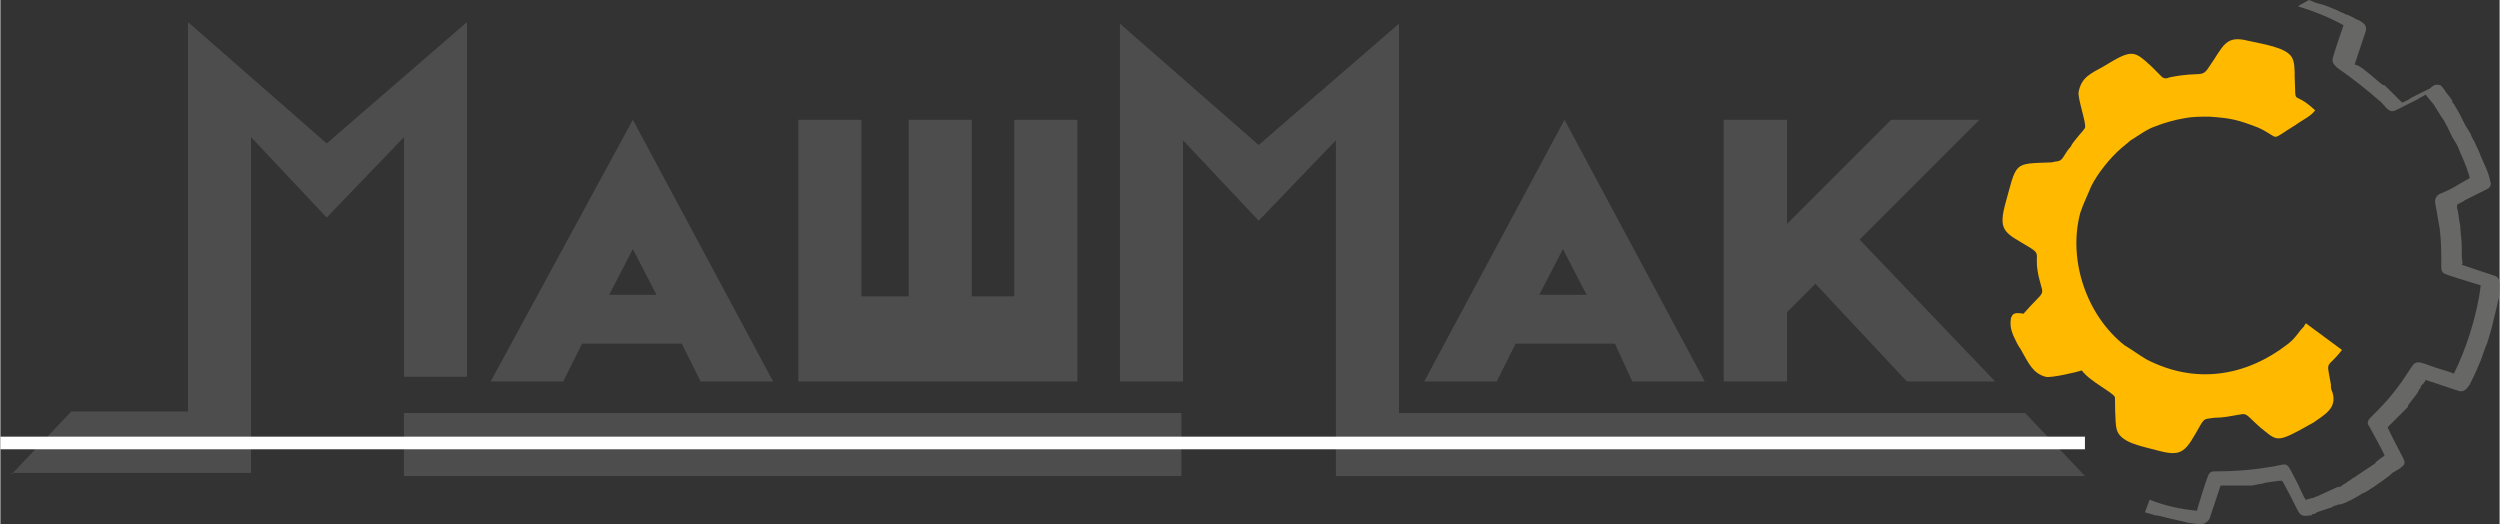 <?xml version="1.0" encoding="UTF-8"?>
<!DOCTYPE svg PUBLIC "-//W3C//DTD SVG 1.1//EN" "http://www.w3.org/Graphics/SVG/1.1/DTD/svg11.dtd">
<!-- Creator: CorelDRAW X7 -->
<svg xmlns="http://www.w3.org/2000/svg" xml:space="preserve" width="79.071mm" height="16.583mm" version="1.1" shape-rendering="geometricPrecision" text-rendering="geometricPrecision" image-rendering="optimizeQuality" fill-rule="evenodd" clip-rule="evenodd"
viewBox="0 0 7927 1663"
 xmlns:xlink="http://www.w3.org/1999/xlink">
 <rect x="0" y="0" width="7927" height="1663" fill="#333333" stroke="none"/>
 <g id="Слой_x0020_1">
  <path fill="#FFBA00" d="M6377 1010c-5,30 5,50 20,80 5,10 10,15 15,25 20,35 35,70 75,80 15,5 100,-15 115,-20 25,35 100,70 105,85 0,5 0,80 5,100 10,45 80,55 135,70 75,20 85,0 130,-80 15,-25 15,-20 45,-25 30,0 50,-5 80,-10 25,-5 20,0 65,40 50,40 50,50 125,10l45 -25c35,-25 75,-45 60,-95 -5,-10 -5,-15 -5,-25 -15,-85 -15,-45 35,-110l-115 -85c0,5 -5,5 -5,10 -20,20 -25,35 -50,55 -135,105 -295,130 -450,50 -25,-15 -45,-30 -70,-45 -120,-95 -180,-270 -140,-420 10,-30 25,-60 35,-85 20,-40 60,-90 95,-120l30 -25c25,-15 50,-35 80,-45 25,-10 60,-20 90,-25 25,-5 50,-5 80,-5 70,5 90,10 155,35 75,35 30,45 120,-10 20,-15 45,-25 60,-45 -75,-70 -60,-5 -65,-105 0,-25 0,-50 -10,-65 -20,-30 -90,-40 -135,-50 -75,-20 -80,15 -125,80 -25,40 -25,15 -125,35 -15,5 -15,5 -25,0l-35 -35c-55,-50 -60,-55 -150,0 -45,25 -70,35 -80,80 -5,20 25,100 20,115 0,5 -40,45 -45,60 -10,10 -15,20 -25,35 -10,15 -20,10 -35,15 -125,5 -110,-5 -150,140 -20,80 5,85 80,130 40,25 10,20 30,100 15,60 20,30 -50,110 -30,-5 -35,0 -40,15l0 0z"/>
  <path fill="#4D4D4D" d="M35 1505l190 -200 370 0 0 -1235 440 385 445 -385 0 1125 -200 0 0 -760 -245 255 -240 -255 0 865 0 200 -760 0 0 5zm6387 -195l-1986 0 0 -1235 -445 385 -440 -385 0 1135 200 0 0 -765 240 255 245 -255 0 865 0 0 0 200 2376 0 -190 -200zm-4201 -100l230 0 -445 -830 0 0 0 0 0 0 0 0 -451 830 230 0 60 -120 316 0 60 120zm-290 -275l75 -145 75 145 -150 0zm1485 275l0 -830 -200 0 0 560 -135 0 0 -560 -200 0 0 560 -150 0 0 -560 -200 0 0 830 885 0zm1760 0l230 0 -445 -830 0 0 0 0 0 0 0 0 -445 830 230 0 60 -120 315 0 55 120zm-295 -275l75 -145 75 145 -150 0zm1166 275l280 0 -430 -450 380 -380 -280 0 -330 330 0 -330 -201 0 0 830 201 0 0 -220 90 -90 290 310z"/>
  <rect fill="#4D4D4D" x="1280" y="1310" width="2466" height="200"/>
  <rect fill="#FEFEFE" y="1385" width="6611.76" height="40.011"/>
  <path fill="#676766" d="M7287 20c50,15 100,35 145,60 -5,15 -35,100 -35,110 0,10 5,15 15,25 50,35 95,70 140,110 15,15 25,35 45,25l70 -35c5,-5 20,-10 25,-15 5,5 20,25 25,30 10,15 15,25 25,40 15,20 25,45 35,65l15 25c5,10 10,25 15,35 5,10 25,60 25,70 -10,5 -25,15 -35,20 -15,10 -45,25 -60,30 -10,5 -15,15 -15,25 5,30 10,55 15,85 5,40 5,80 5,120 0,10 0,20 15,25 10,5 95,30 110,35 -10,90 -45,200 -85,280 -25,-10 -50,-15 -75,-25 -30,-10 -45,-20 -60,5 -35,55 -65,95 -110,140 -5,5 -15,15 -20,20 -10,10 -10,20 -5,25 0,0 50,90 50,95 -5,5 -25,15 -30,25 -15,10 -45,30 -60,40 -5,5 -10,5 -15,10l-15 10c-5,5 -10,5 -15,10 -5,5 -10,5 -15,5 -20,10 -45,20 -65,30 -5,0 -10,5 -15,5 -5,0 -15,5 -20,5 -5,-5 -20,-40 -25,-50 -40,-75 -25,-65 -80,-55 -60,10 -115,15 -180,15 -10,0 -20,0 -25,15 -5,10 -30,90 -35,110 -50,-5 -100,-15 -150,-35l-15 40 35 10 5 0c20,5 60,15 85,20 15,5 55,10 65,5 5,-5 10,-5 15,-15l35 -105c5,0 10,0 15,0 10,0 25,0 35,0 10,0 15,0 25,0 10,0 15,0 25,0l25 -5c10,0 15,-5 25,-5l35 -5c5,0 5,0 10,0 5,5 40,75 45,85 10,20 15,30 40,25 5,0 5,0 5,0 5,0 5,-5 10,-5 5,0 5,0 10,-5l45 -15c5,0 5,-5 10,-5l15 -5c5,0 5,0 5,0 20,-5 55,-25 70,-35 15,-5 25,-15 35,-20 20,-15 45,-30 60,-45l25 -15c0,0 5,-5 5,-5 10,-5 10,-15 5,-25 -5,-10 -50,-95 -50,-100l50 -50c5,-5 5,-5 10,-10 5,-5 5,-5 5,-10 10,-15 30,-35 35,-50 5,-5 5,-5 5,-10 5,-5 15,-15 15,-20l105 35c15,5 25,-5 35,-20 10,-20 20,-40 30,-65 10,-20 15,-45 25,-65l15 -50c5,-25 15,-60 20,-85 5,-15 5,-30 5,-45 0,-15 0,-30 -15,-35l-105 -35c5,-5 0,-15 0,-25 0,-5 0,-10 0,-15 0,-5 0,-5 0,-15 0,-25 -5,-50 -5,-70 -5,-20 -5,-40 -10,-55 0,-5 0,-5 0,-10 5,-5 20,-10 25,-15l70 -35c10,-5 15,-15 10,-25 -5,-30 -20,-55 -30,-80 -5,-15 -15,-35 -20,-45 0,-5 -5,-5 -5,-10 -5,-5 -5,-15 -10,-20 -5,-10 -10,-15 -15,-25l-15 -30c-5,-10 -15,-25 -20,-35 -5,-5 -5,-5 -5,-10 -5,-10 -20,-25 -25,-35 -5,-5 -10,-15 -15,-15 -15,-5 -25,5 -30,10 -10,5 -20,10 -30,15 -10,5 -20,10 -30,15 -5,5 -25,15 -30,15l-50 -50c-5,-5 -5,-5 -10,-5 -20,-15 -35,-30 -55,-45 -5,-5 -25,-20 -35,-20l35 -105c5,-20 -5,-25 -20,-35 -15,-5 -25,-15 -45,-20 -5,-5 -15,-5 -20,-10 -25,-10 -45,-20 -70,-25l-25 -10 -35 20z"/>
 </g>
</svg>

